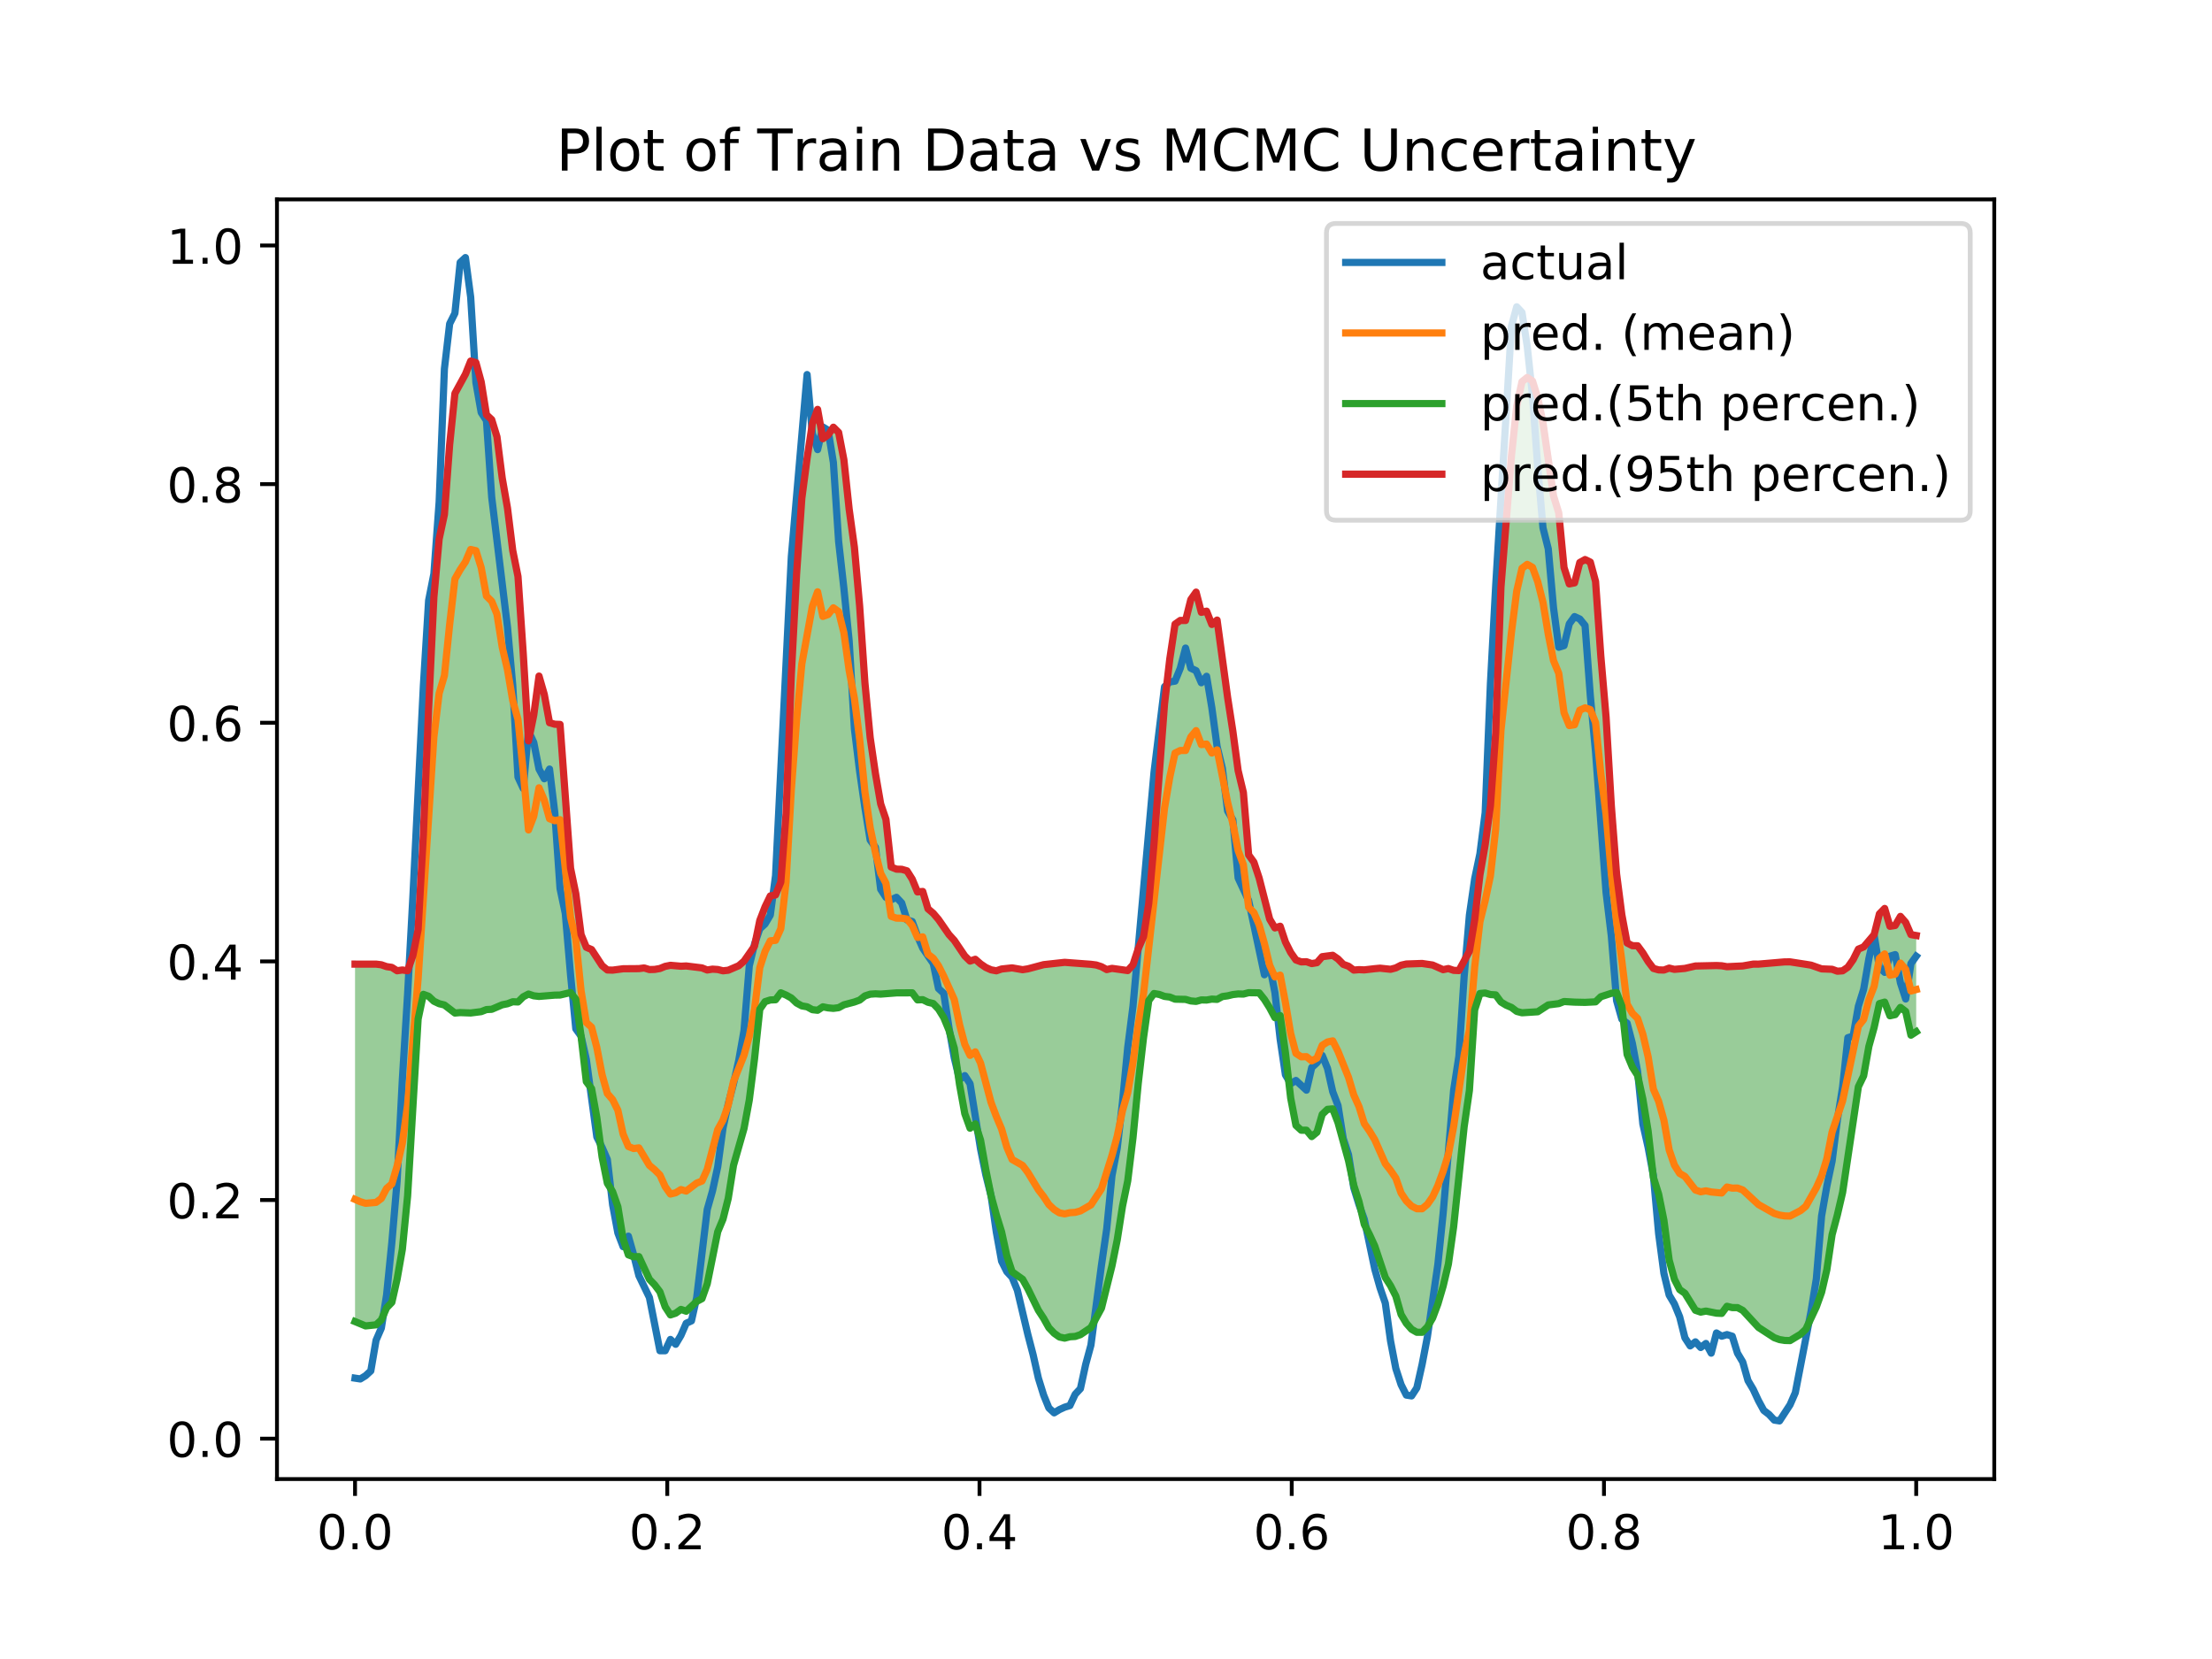 <?xml version="1.0" encoding="utf-8" standalone="no"?>
<!DOCTYPE svg PUBLIC "-//W3C//DTD SVG 1.1//EN"
  "http://www.w3.org/Graphics/SVG/1.1/DTD/svg11.dtd">
<!-- Created with matplotlib (http://matplotlib.org/) -->
<svg height="345pt" version="1.1" viewBox="0 0 460 345" width="460pt" xmlns="http://www.w3.org/2000/svg" xmlns:xlink="http://www.w3.org/1999/xlink">
 <defs>
  <style type="text/css">
*{stroke-linecap:butt;stroke-linejoin:round;}
  </style>
 </defs>
 <g id="figure_1">
  <g id="patch_1">
   <path d="M 0 345.6 
L 460.8 345.6 
L 460.8 0 
L 0 0 
z
" style="fill:#ffffff;"/>
  </g>
  <g id="axes_1">
   <g id="patch_2">
    <path d="M 57.6 307.584 
L 414.72 307.584 
L 414.72 41.472 
L 57.6 41.472 
z
" style="fill:#ffffff;"/>
   </g>
   <g id="PolyCollection_1">
    <path clip-path="url(#p0fb8ec0ce0)" d="M 73.833 200.494 
L 73.833 274.828 
L 74.926 275.339 
L 76.019 275.733 
L 77.112 275.61 
L 78.205 275.505 
L 79.298 274.483 
L 80.391 271.969 
L 81.485 270.836 
L 82.578 266.025 
L 83.671 259.816 
L 84.764 248.704 
L 85.857 229.826 
L 86.95 211.91 
L 88.043 206.781 
L 89.136 207.178 
L 90.229 208.21 
L 91.323 208.725 
L 92.416 208.991 
L 93.509 209.897 
L 94.602 210.666 
L 95.695 210.573 
L 96.788 210.607 
L 97.881 210.653 
L 98.974 210.487 
L 100.067 210.375 
L 101.161 209.946 
L 102.254 209.89 
L 103.347 209.39 
L 104.44 208.953 
L 105.533 208.734 
L 106.626 208.319 
L 107.719 208.365 
L 108.812 207.291 
L 109.905 206.718 
L 110.999 207.084 
L 112.092 207.21 
L 113.185 207.09 
L 114.278 206.944 
L 115.371 206.94 
L 116.464 206.922 
L 117.557 206.658 
L 118.65 206.405 
L 119.743 207.804 
L 120.837 215.467 
L 121.93 224.929 
L 123.023 226.384 
L 124.116 232.427 
L 125.209 240.618 
L 126.302 246.067 
L 127.395 247.824 
L 128.488 250.941 
L 129.581 257.646 
L 130.675 260.955 
L 131.768 261.358 
L 132.861 261.322 
L 133.954 263.707 
L 135.047 266.048 
L 136.14 267.185 
L 137.233 268.639 
L 138.326 271.76 
L 139.42 273.445 
L 140.513 273.088 
L 141.606 272.3 
L 142.699 272.677 
L 143.792 271.657 
L 144.885 270.644 
L 145.978 270.067 
L 147.071 266.977 
L 148.164 261.645 
L 149.258 256.148 
L 150.351 253.531 
L 151.444 249.204 
L 152.537 242.344 
L 153.63 238.547 
L 154.723 234.676 
L 155.816 228.778 
L 156.909 220.197 
L 158.002 209.879 
L 159.096 208.302 
L 160.189 207.95 
L 161.282 207.904 
L 162.375 206.461 
L 163.468 206.932 
L 164.561 207.537 
L 165.654 208.581 
L 166.747 209.179 
L 167.84 209.371 
L 168.934 209.97 
L 170.027 210.092 
L 171.12 209.376 
L 172.213 209.595 
L 173.306 209.695 
L 174.399 209.554 
L 175.492 208.958 
L 176.585 208.708 
L 177.678 208.374 
L 178.772 207.975 
L 179.865 207.105 
L 180.958 206.744 
L 182.051 206.671 
L 183.144 206.729 
L 184.237 206.617 
L 185.33 206.431 
L 186.423 206.477 
L 187.516 206.5 
L 188.61 206.459 
L 189.703 206.461 
L 190.796 207.931 
L 191.889 207.889 
L 192.982 208.425 
L 194.075 208.69 
L 195.168 209.84 
L 196.261 211.613 
L 197.354 214.261 
L 198.448 217.952 
L 199.541 225.542 
L 200.634 231.586 
L 201.727 234.618 
L 202.82 233.715 
L 203.913 237.091 
L 205.006 243.245 
L 206.099 248.666 
L 207.193 252.641 
L 208.286 256.18 
L 209.379 261.157 
L 210.472 264.474 
L 211.565 265.249 
L 212.658 266.032 
L 213.751 268.001 
L 214.844 270.33 
L 215.937 272.479 
L 217.031 274.154 
L 218.124 276.109 
L 219.217 277.26 
L 220.31 278.037 
L 221.403 278.273 
L 222.496 277.987 
L 223.589 277.923 
L 224.682 277.551 
L 225.775 276.848 
L 226.869 276.074 
L 227.962 274.13 
L 229.055 272.037 
L 230.148 267.695 
L 231.241 263.234 
L 232.334 257.845 
L 233.427 250.863 
L 234.52 245.558 
L 235.613 236.601 
L 236.707 225.293 
L 237.8 215.816 
L 238.893 208.067 
L 239.986 206.606 
L 241.079 206.802 
L 242.172 207.206 
L 243.265 207.342 
L 244.358 207.784 
L 245.451 207.834 
L 246.545 207.831 
L 247.638 208.15 
L 248.731 208.246 
L 249.824 207.941 
L 250.917 207.965 
L 252.01 207.77 
L 253.103 207.828 
L 254.196 207.241 
L 255.289 207.09 
L 256.383 206.825 
L 257.476 206.695 
L 258.569 206.724 
L 259.662 206.435 
L 260.755 206.42 
L 261.848 206.465 
L 262.941 207.841 
L 264.034 209.582 
L 265.127 211.631 
L 266.221 211.202 
L 267.314 218.933 
L 268.407 228.356 
L 269.5 234.036 
L 270.593 235.035 
L 271.686 235.036 
L 272.779 236.357 
L 273.872 235.457 
L 274.966 231.737 
L 276.059 230.694 
L 277.152 230.598 
L 278.245 233.452 
L 279.338 237.417 
L 280.431 241.367 
L 281.524 246.497 
L 282.617 249.896 
L 283.71 254.617 
L 284.804 256.753 
L 285.897 259.139 
L 286.99 262.343 
L 288.083 265.664 
L 289.176 267.378 
L 290.269 269.526 
L 291.362 273.352 
L 292.455 275.19 
L 293.548 276.434 
L 294.642 277.056 
L 295.735 277.059 
L 296.828 275.948 
L 297.921 274.096 
L 299.014 271.18 
L 300.107 267.469 
L 301.2 262.886 
L 302.293 255.12 
L 303.386 245.009 
L 304.48 234.307 
L 305.573 226.754 
L 306.666 209.998 
L 307.759 206.605 
L 308.852 206.503 
L 309.945 206.824 
L 311.038 206.89 
L 312.131 208.377 
L 313.224 209.039 
L 314.318 209.502 
L 315.411 210.327 
L 316.504 210.613 
L 317.597 210.507 
L 318.69 210.51 
L 319.783 210.401 
L 320.876 209.741 
L 321.969 208.984 
L 323.062 208.875 
L 324.156 208.705 
L 325.249 208.272 
L 326.342 208.384 
L 327.435 208.4 
L 328.528 208.474 
L 329.621 208.449 
L 330.714 208.423 
L 331.807 208.339 
L 332.9 207.279 
L 333.994 206.913 
L 335.087 206.565 
L 336.18 206.397 
L 337.273 209.206 
L 338.366 219.276 
L 339.459 221.911 
L 340.552 223.629 
L 341.645 228.578 
L 342.739 235.219 
L 343.832 244.852 
L 344.925 248.32 
L 346.018 253.748 
L 347.111 262.03 
L 348.204 266.032 
L 349.297 268.179 
L 350.39 268.944 
L 351.483 270.734 
L 352.577 272.483 
L 353.67 272.862 
L 354.763 272.645 
L 355.856 272.902 
L 356.949 273.081 
L 358.042 273.13 
L 359.135 271.651 
L 360.228 271.922 
L 361.321 271.924 
L 362.415 272.502 
L 363.508 273.659 
L 364.601 274.807 
L 365.694 276.05 
L 366.787 276.773 
L 367.88 277.621 
L 368.973 278.183 
L 370.066 278.577 
L 371.159 278.755 
L 372.253 278.784 
L 373.346 278.163 
L 374.439 277.463 
L 375.532 276.423 
L 376.625 274.031 
L 377.718 271.779 
L 378.811 268.735 
L 379.904 264.054 
L 380.997 256.755 
L 382.091 252.653 
L 383.184 247.964 
L 384.277 240.867 
L 385.37 233.183 
L 386.463 225.985 
L 387.556 223.732 
L 388.649 217.583 
L 389.742 213.663 
L 390.835 208.71 
L 391.929 208.396 
L 393.022 211.239 
L 394.115 210.997 
L 395.208 209.498 
L 396.301 210.344 
L 397.394 215.272 
L 398.487 214.558 
L 398.487 194.548 
L 398.487 194.548 
L 397.394 194.355 
L 396.301 191.822 
L 395.208 190.571 
L 394.115 192.458 
L 393.022 192.628 
L 391.929 188.92 
L 390.835 190.04 
L 389.742 194.356 
L 388.649 195.648 
L 387.556 196.926 
L 386.463 197.376 
L 385.37 199.571 
L 384.277 201.131 
L 383.184 201.886 
L 382.091 201.97 
L 380.997 201.57 
L 379.904 201.541 
L 378.811 201.482 
L 377.718 201.052 
L 376.625 200.711 
L 375.532 200.532 
L 374.439 200.319 
L 373.346 200.164 
L 372.253 200.027 
L 371.159 200.029 
L 370.066 200.032 
L 368.973 200.13 
L 367.88 200.219 
L 366.787 200.381 
L 365.694 200.495 
L 364.601 200.491 
L 363.508 200.708 
L 362.415 200.874 
L 361.321 200.984 
L 360.228 200.995 
L 359.135 201.032 
L 358.042 200.839 
L 356.949 200.787 
L 355.856 200.851 
L 354.763 200.871 
L 353.67 200.848 
L 352.577 200.886 
L 351.483 201.128 
L 350.39 201.388 
L 349.297 201.474 
L 348.204 201.585 
L 347.111 201.324 
L 346.018 201.73 
L 344.925 201.694 
L 343.832 201.389 
L 342.739 199.946 
L 341.645 198.16 
L 340.552 196.681 
L 339.459 196.66 
L 338.366 196.098 
L 337.273 190.228 
L 336.18 181.749 
L 335.087 167.556 
L 333.994 149.141 
L 332.9 136.419 
L 331.807 120.919 
L 330.714 116.887 
L 329.621 116.36 
L 328.528 116.975 
L 327.435 121.213 
L 326.342 121.43 
L 325.249 118.03 
L 324.156 106.657 
L 323.062 103.111 
L 321.969 95.915 
L 320.876 87.925 
L 319.783 82.724 
L 318.69 79.234 
L 317.597 78.502 
L 316.504 79.378 
L 315.411 84.45 
L 314.318 94.755 
L 313.224 107.831 
L 312.131 122.111 
L 311.038 152.389 
L 309.945 167.58 
L 308.852 175.656 
L 307.759 181.966 
L 306.666 191.315 
L 305.573 197.827 
L 304.48 199.875 
L 303.386 201.836 
L 302.293 201.788 
L 301.2 201.415 
L 300.107 201.649 
L 299.014 201.161 
L 297.921 200.683 
L 296.828 200.536 
L 295.735 200.358 
L 294.642 200.35 
L 293.548 200.44 
L 292.455 200.472 
L 291.362 200.717 
L 290.269 201.281 
L 289.176 201.572 
L 288.083 201.491 
L 286.99 201.341 
L 285.897 201.441 
L 284.804 201.522 
L 283.71 201.696 
L 282.617 201.646 
L 281.524 201.738 
L 280.431 200.931 
L 279.338 200.541 
L 278.245 199.422 
L 277.152 198.66 
L 276.059 198.785 
L 274.966 198.948 
L 273.872 200.198 
L 272.779 200.383 
L 271.686 199.997 
L 270.593 200.032 
L 269.5 199.631 
L 268.407 198.073 
L 267.314 195.9 
L 266.221 192.62 
L 265.127 192.969 
L 264.034 191.135 
L 262.941 186.73 
L 261.848 182.594 
L 260.755 179.294 
L 259.662 177.782 
L 258.569 164.806 
L 257.476 160.241 
L 256.383 152.078 
L 255.289 145.019 
L 254.196 137.298 
L 253.103 128.95 
L 252.01 129.862 
L 250.917 127.095 
L 249.824 127.34 
L 248.731 123.135 
L 247.638 124.678 
L 246.545 129.038 
L 245.451 129.02 
L 244.358 129.796 
L 243.265 137.032 
L 242.172 146.365 
L 241.079 160.425 
L 239.986 175.424 
L 238.893 187.859 
L 237.8 194.792 
L 236.707 197.304 
L 235.613 200.635 
L 234.52 201.834 
L 233.427 201.718 
L 232.334 201.564 
L 231.241 201.379 
L 230.148 201.631 
L 229.055 201.032 
L 227.962 200.674 
L 226.869 200.534 
L 225.775 200.41 
L 224.682 200.298 
L 223.589 200.186 
L 222.496 200.191 
L 221.403 200.124 
L 220.31 200.155 
L 219.217 200.281 
L 218.124 200.482 
L 217.031 200.606 
L 215.937 200.871 
L 214.844 201.183 
L 213.751 201.481 
L 212.658 201.655 
L 211.565 201.503 
L 210.472 201.276 
L 209.379 201.424 
L 208.286 201.512 
L 207.193 201.885 
L 206.099 201.683 
L 205.006 201.194 
L 203.913 200.449 
L 202.82 199.488 
L 201.727 199.862 
L 200.634 198.795 
L 199.541 197.159 
L 198.448 195.56 
L 197.354 194.36 
L 196.261 192.852 
L 195.168 191.208 
L 194.075 189.926 
L 192.982 188.995 
L 191.889 185.386 
L 190.796 185.483 
L 189.703 182.826 
L 188.61 181.096 
L 187.516 180.775 
L 186.423 180.748 
L 185.33 180.302 
L 184.237 170.39 
L 183.144 167.18 
L 182.051 160.843 
L 180.958 153.388 
L 179.865 141.988 
L 178.772 126.071 
L 177.678 113.787 
L 176.585 105.862 
L 175.492 95.612 
L 174.399 89.927 
L 173.306 88.84 
L 172.213 90.46 
L 171.12 91.232 
L 170.027 85.135 
L 168.934 88.111 
L 167.84 95.311 
L 166.747 103.614 
L 165.654 119.346 
L 164.561 140.276 
L 163.468 169.161 
L 162.375 183.441 
L 161.282 186.102 
L 160.189 186.319 
L 159.096 188.581 
L 158.002 191.418 
L 156.909 196.751 
L 155.816 198.373 
L 154.723 199.881 
L 153.63 200.828 
L 152.537 201.25 
L 151.444 201.766 
L 150.351 201.886 
L 149.258 201.612 
L 148.164 201.541 
L 147.071 201.718 
L 145.978 201.283 
L 144.885 201.182 
L 143.792 201.049 
L 142.699 200.88 
L 141.606 200.932 
L 140.513 200.83 
L 139.42 200.743 
L 138.326 200.963 
L 137.233 201.408 
L 136.14 201.6 
L 135.047 201.629 
L 133.954 201.293 
L 132.861 201.433 
L 131.768 201.51 
L 130.675 201.464 
L 129.581 201.46 
L 128.488 201.598 
L 127.395 201.747 
L 126.302 201.71 
L 125.209 200.813 
L 124.116 199.071 
L 123.023 197.463 
L 121.93 196.997 
L 120.837 194.339 
L 119.743 185.851 
L 118.65 180.534 
L 117.557 165.88 
L 116.464 150.645 
L 115.371 150.608 
L 114.278 150.295 
L 113.185 144.396 
L 112.092 140.593 
L 110.999 148.707 
L 109.905 154.072 
L 108.812 135.908 
L 107.719 119.885 
L 106.626 114.462 
L 105.533 105.658 
L 104.44 99.415 
L 103.347 90.838 
L 102.254 87.265 
L 101.161 86.247 
L 100.067 79.422 
L 98.974 75.408 
L 97.881 75.084 
L 96.788 77.819 
L 95.695 79.753 
L 94.602 81.819 
L 93.509 92.449 
L 92.416 107.006 
L 91.323 112.084 
L 90.229 124.175 
L 89.136 147.375 
L 88.043 173.521 
L 86.95 193.319 
L 85.857 198.73 
L 84.764 201.872 
L 83.671 201.715 
L 82.578 201.876 
L 81.485 201.174 
L 80.391 201.015 
L 79.298 200.632 
L 78.205 200.495 
L 77.112 200.507 
L 76.019 200.497 
L 74.926 200.49 
L 73.833 200.494 
z
" style="fill:#008000;fill-opacity:0.4;"/>
   </g>
   <g id="matplotlib.axis_1">
    <g id="xtick_1">
     <g id="line2d_1">
      <defs>
       <path d="M 0 0 
L 0 3.5 
" id="m773a0b911f" style="stroke:#000000;stroke-width:0.8;"/>
      </defs>
      <g>
       <use style="stroke:#000000;stroke-width:0.8;" x="73.833" xlink:href="#m773a0b911f" y="307.584"/>
      </g>
     </g>
     <g id="text_1">
      <!-- 0.0 -->
      <defs>
       <path d="M 31.781 66.406 
Q 24.172 66.406 20.328 58.906 
Q 16.5 51.422 16.5 36.375 
Q 16.5 21.391 20.328 13.891 
Q 24.172 6.391 31.781 6.391 
Q 39.453 6.391 43.281 13.891 
Q 47.125 21.391 47.125 36.375 
Q 47.125 51.422 43.281 58.906 
Q 39.453 66.406 31.781 66.406 
z
M 31.781 74.219 
Q 44.047 74.219 50.516 64.516 
Q 56.984 54.828 56.984 36.375 
Q 56.984 17.969 50.516 8.266 
Q 44.047 -1.422 31.781 -1.422 
Q 19.531 -1.422 13.062 8.266 
Q 6.594 17.969 6.594 36.375 
Q 6.594 54.828 13.062 64.516 
Q 19.531 74.219 31.781 74.219 
z
" id="DejaVuSans-30"/>
       <path d="M 10.688 12.406 
L 21 12.406 
L 21 0 
L 10.688 0 
z
" id="DejaVuSans-2e"/>
      </defs>
      <g transform="translate(65.881 322.182)scale(0.1 -0.1)">
       <use xlink:href="#DejaVuSans-30"/>
       <use x="63.623" xlink:href="#DejaVuSans-2e"/>
       <use x="95.41" xlink:href="#DejaVuSans-30"/>
      </g>
     </g>
    </g>
    <g id="xtick_2">
     <g id="line2d_2">
      <g>
       <use style="stroke:#000000;stroke-width:0.8;" x="138.764" xlink:href="#m773a0b911f" y="307.584"/>
      </g>
     </g>
     <g id="text_2">
      <!-- 0.2 -->
      <defs>
       <path d="M 19.188 8.297 
L 53.609 8.297 
L 53.609 0 
L 7.328 0 
L 7.328 8.297 
Q 12.938 14.109 22.625 23.891 
Q 32.328 33.688 34.812 36.531 
Q 39.547 41.844 41.422 45.531 
Q 43.312 49.219 43.312 52.781 
Q 43.312 58.594 39.234 62.25 
Q 35.156 65.922 28.609 65.922 
Q 23.969 65.922 18.812 64.312 
Q 13.672 62.703 7.812 59.422 
L 7.812 69.391 
Q 13.766 71.781 18.938 73 
Q 24.125 74.219 28.422 74.219 
Q 39.75 74.219 46.484 68.547 
Q 53.219 62.891 53.219 53.422 
Q 53.219 48.922 51.531 44.891 
Q 49.859 40.875 45.406 35.406 
Q 44.188 33.984 37.641 27.219 
Q 31.109 20.453 19.188 8.297 
z
" id="DejaVuSans-32"/>
      </defs>
      <g transform="translate(130.812 322.182)scale(0.1 -0.1)">
       <use xlink:href="#DejaVuSans-30"/>
       <use x="63.623" xlink:href="#DejaVuSans-2e"/>
       <use x="95.41" xlink:href="#DejaVuSans-32"/>
      </g>
     </g>
    </g>
    <g id="xtick_3">
     <g id="line2d_3">
      <g>
       <use style="stroke:#000000;stroke-width:0.8;" x="203.695" xlink:href="#m773a0b911f" y="307.584"/>
      </g>
     </g>
     <g id="text_3">
      <!-- 0.4 -->
      <defs>
       <path d="M 37.797 64.312 
L 12.891 25.391 
L 37.797 25.391 
z
M 35.203 72.906 
L 47.609 72.906 
L 47.609 25.391 
L 58.016 25.391 
L 58.016 17.188 
L 47.609 17.188 
L 47.609 0 
L 37.797 0 
L 37.797 17.188 
L 4.891 17.188 
L 4.891 26.703 
z
" id="DejaVuSans-34"/>
      </defs>
      <g transform="translate(195.743 322.182)scale(0.1 -0.1)">
       <use xlink:href="#DejaVuSans-30"/>
       <use x="63.623" xlink:href="#DejaVuSans-2e"/>
       <use x="95.41" xlink:href="#DejaVuSans-34"/>
      </g>
     </g>
    </g>
    <g id="xtick_4">
     <g id="line2d_4">
      <g>
       <use style="stroke:#000000;stroke-width:0.8;" x="268.625" xlink:href="#m773a0b911f" y="307.584"/>
      </g>
     </g>
     <g id="text_4">
      <!-- 0.6 -->
      <defs>
       <path d="M 33.016 40.375 
Q 26.375 40.375 22.484 35.828 
Q 18.609 31.297 18.609 23.391 
Q 18.609 15.531 22.484 10.953 
Q 26.375 6.391 33.016 6.391 
Q 39.656 6.391 43.531 10.953 
Q 47.406 15.531 47.406 23.391 
Q 47.406 31.297 43.531 35.828 
Q 39.656 40.375 33.016 40.375 
z
M 52.594 71.297 
L 52.594 62.312 
Q 48.875 64.062 45.094 64.984 
Q 41.312 65.922 37.594 65.922 
Q 27.828 65.922 22.672 59.328 
Q 17.531 52.734 16.797 39.406 
Q 19.672 43.656 24.016 45.922 
Q 28.375 48.188 33.594 48.188 
Q 44.578 48.188 50.953 41.516 
Q 57.328 34.859 57.328 23.391 
Q 57.328 12.156 50.688 5.359 
Q 44.047 -1.422 33.016 -1.422 
Q 20.359 -1.422 13.672 8.266 
Q 6.984 17.969 6.984 36.375 
Q 6.984 53.656 15.188 63.938 
Q 23.391 74.219 37.203 74.219 
Q 40.922 74.219 44.703 73.484 
Q 48.484 72.75 52.594 71.297 
z
" id="DejaVuSans-36"/>
      </defs>
      <g transform="translate(260.674 322.182)scale(0.1 -0.1)">
       <use xlink:href="#DejaVuSans-30"/>
       <use x="63.623" xlink:href="#DejaVuSans-2e"/>
       <use x="95.41" xlink:href="#DejaVuSans-36"/>
      </g>
     </g>
    </g>
    <g id="xtick_5">
     <g id="line2d_5">
      <g>
       <use style="stroke:#000000;stroke-width:0.8;" x="333.556" xlink:href="#m773a0b911f" y="307.584"/>
      </g>
     </g>
     <g id="text_5">
      <!-- 0.8 -->
      <defs>
       <path d="M 31.781 34.625 
Q 24.75 34.625 20.719 30.859 
Q 16.703 27.094 16.703 20.516 
Q 16.703 13.922 20.719 10.156 
Q 24.75 6.391 31.781 6.391 
Q 38.812 6.391 42.859 10.172 
Q 46.922 13.969 46.922 20.516 
Q 46.922 27.094 42.891 30.859 
Q 38.875 34.625 31.781 34.625 
z
M 21.922 38.812 
Q 15.578 40.375 12.031 44.719 
Q 8.5 49.078 8.5 55.328 
Q 8.5 64.062 14.719 69.141 
Q 20.953 74.219 31.781 74.219 
Q 42.672 74.219 48.875 69.141 
Q 55.078 64.062 55.078 55.328 
Q 55.078 49.078 51.531 44.719 
Q 48 40.375 41.703 38.812 
Q 48.828 37.156 52.797 32.312 
Q 56.781 27.484 56.781 20.516 
Q 56.781 9.906 50.312 4.234 
Q 43.844 -1.422 31.781 -1.422 
Q 19.734 -1.422 13.25 4.234 
Q 6.781 9.906 6.781 20.516 
Q 6.781 27.484 10.781 32.312 
Q 14.797 37.156 21.922 38.812 
z
M 18.312 54.391 
Q 18.312 48.734 21.844 45.562 
Q 25.391 42.391 31.781 42.391 
Q 38.141 42.391 41.719 45.562 
Q 45.312 48.734 45.312 54.391 
Q 45.312 60.062 41.719 63.234 
Q 38.141 66.406 31.781 66.406 
Q 25.391 66.406 21.844 63.234 
Q 18.312 60.062 18.312 54.391 
z
" id="DejaVuSans-38"/>
      </defs>
      <g transform="translate(325.605 322.182)scale(0.1 -0.1)">
       <use xlink:href="#DejaVuSans-30"/>
       <use x="63.623" xlink:href="#DejaVuSans-2e"/>
       <use x="95.41" xlink:href="#DejaVuSans-38"/>
      </g>
     </g>
    </g>
    <g id="xtick_6">
     <g id="line2d_6">
      <g>
       <use style="stroke:#000000;stroke-width:0.8;" x="398.487" xlink:href="#m773a0b911f" y="307.584"/>
      </g>
     </g>
     <g id="text_6">
      <!-- 1.0 -->
      <defs>
       <path d="M 12.406 8.297 
L 28.516 8.297 
L 28.516 63.922 
L 10.984 60.406 
L 10.984 69.391 
L 28.422 72.906 
L 38.281 72.906 
L 38.281 8.297 
L 54.391 8.297 
L 54.391 0 
L 12.406 0 
z
" id="DejaVuSans-31"/>
      </defs>
      <g transform="translate(390.536 322.182)scale(0.1 -0.1)">
       <use xlink:href="#DejaVuSans-31"/>
       <use x="63.623" xlink:href="#DejaVuSans-2e"/>
       <use x="95.41" xlink:href="#DejaVuSans-30"/>
      </g>
     </g>
    </g>
   </g>
   <g id="matplotlib.axis_2">
    <g id="ytick_1">
     <g id="line2d_7">
      <defs>
       <path d="M 0 0 
L -3.5 0 
" id="mce703878fd" style="stroke:#000000;stroke-width:0.8;"/>
      </defs>
      <g>
       <use style="stroke:#000000;stroke-width:0.8;" x="57.6" xlink:href="#mce703878fd" y="299.179"/>
      </g>
     </g>
     <g id="text_7">
      <!-- 0.0 -->
      <g transform="translate(34.697 302.978)scale(0.1 -0.1)">
       <use xlink:href="#DejaVuSans-30"/>
       <use x="63.623" xlink:href="#DejaVuSans-2e"/>
       <use x="95.41" xlink:href="#DejaVuSans-30"/>
      </g>
     </g>
    </g>
    <g id="ytick_2">
     <g id="line2d_8">
      <g>
       <use style="stroke:#000000;stroke-width:0.8;" x="57.6" xlink:href="#mce703878fd" y="249.553"/>
      </g>
     </g>
     <g id="text_8">
      <!-- 0.2 -->
      <g transform="translate(34.697 253.353)scale(0.1 -0.1)">
       <use xlink:href="#DejaVuSans-30"/>
       <use x="63.623" xlink:href="#DejaVuSans-2e"/>
       <use x="95.41" xlink:href="#DejaVuSans-32"/>
      </g>
     </g>
    </g>
    <g id="ytick_3">
     <g id="line2d_9">
      <g>
       <use style="stroke:#000000;stroke-width:0.8;" x="57.6" xlink:href="#mce703878fd" y="199.928"/>
      </g>
     </g>
     <g id="text_9">
      <!-- 0.4 -->
      <g transform="translate(34.697 203.727)scale(0.1 -0.1)">
       <use xlink:href="#DejaVuSans-30"/>
       <use x="63.623" xlink:href="#DejaVuSans-2e"/>
       <use x="95.41" xlink:href="#DejaVuSans-34"/>
      </g>
     </g>
    </g>
    <g id="ytick_4">
     <g id="line2d_10">
      <g>
       <use style="stroke:#000000;stroke-width:0.8;" x="57.6" xlink:href="#mce703878fd" y="150.302"/>
      </g>
     </g>
     <g id="text_10">
      <!-- 0.6 -->
      <g transform="translate(34.697 154.102)scale(0.1 -0.1)">
       <use xlink:href="#DejaVuSans-30"/>
       <use x="63.623" xlink:href="#DejaVuSans-2e"/>
       <use x="95.41" xlink:href="#DejaVuSans-36"/>
      </g>
     </g>
    </g>
    <g id="ytick_5">
     <g id="line2d_11">
      <g>
       <use style="stroke:#000000;stroke-width:0.8;" x="57.6" xlink:href="#mce703878fd" y="100.677"/>
      </g>
     </g>
     <g id="text_11">
      <!-- 0.8 -->
      <g transform="translate(34.697 104.476)scale(0.1 -0.1)">
       <use xlink:href="#DejaVuSans-30"/>
       <use x="63.623" xlink:href="#DejaVuSans-2e"/>
       <use x="95.41" xlink:href="#DejaVuSans-38"/>
      </g>
     </g>
    </g>
    <g id="ytick_6">
     <g id="line2d_12">
      <g>
       <use style="stroke:#000000;stroke-width:0.8;" x="57.6" xlink:href="#mce703878fd" y="51.051"/>
      </g>
     </g>
     <g id="text_12">
      <!-- 1.0 -->
      <g transform="translate(34.697 54.851)scale(0.1 -0.1)">
       <use xlink:href="#DejaVuSans-31"/>
       <use x="63.623" xlink:href="#DejaVuSans-2e"/>
       <use x="95.41" xlink:href="#DejaVuSans-30"/>
      </g>
     </g>
    </g>
   </g>
   <g id="line2d_13">
    <path clip-path="url(#p0fb8ec0ce0)" d="M 73.833 286.596 
L 74.926 286.764 
L 76.019 286.093 
L 77.112 285.086 
L 78.205 278.711 
L 79.298 276.195 
L 80.391 269.316 
L 81.485 258.412 
L 82.578 245.661 
L 83.671 224.523 
L 84.764 206.739 
L 85.857 186.607 
L 88.043 142.652 
L 89.136 124.869 
L 90.229 119.333 
L 91.323 104.401 
L 92.416 76.72 
L 93.509 67.325 
L 94.602 65.144 
L 95.695 54.575 
L 96.788 53.568 
L 97.881 61.788 
L 98.974 79.572 
L 100.067 85.779 
L 101.161 87.457 
L 102.254 103.395 
L 105.533 130.405 
L 106.626 142.484 
L 107.719 161.61 
L 108.812 163.959 
L 109.905 152.047 
L 110.999 154.396 
L 112.092 159.932 
L 113.185 161.946 
L 114.278 159.932 
L 115.371 168.992 
L 116.464 184.762 
L 117.557 189.963 
L 118.65 202.713 
L 119.743 213.953 
L 120.837 215.463 
L 121.93 220.328 
L 124.116 236.434 
L 125.209 238.615 
L 126.302 241.131 
L 127.395 250.527 
L 128.488 256.398 
L 129.581 259.25 
L 130.675 257.069 
L 131.768 260.928 
L 132.861 265.29 
L 135.047 269.82 
L 137.233 280.892 
L 138.326 280.892 
L 139.42 278.544 
L 140.513 279.55 
L 141.606 277.705 
L 142.699 275.188 
L 143.792 274.685 
L 144.885 269.82 
L 147.071 251.533 
L 148.164 247.674 
L 149.258 242.641 
L 150.351 234.589 
L 151.444 229.556 
L 152.537 225.361 
L 153.63 220.496 
L 154.723 214.289 
L 155.816 200.867 
L 156.909 196.338 
L 158.002 193.15 
L 159.096 192.143 
L 160.189 190.298 
L 161.282 182.077 
L 164.561 115.81 
L 167.84 77.894 
L 168.934 90.141 
L 170.027 93.497 
L 171.12 88.799 
L 172.213 89.47 
L 173.306 96.181 
L 174.399 112.622 
L 175.492 122.352 
L 176.585 133.257 
L 177.678 151.544 
L 178.772 160.435 
L 179.865 167.985 
L 180.958 174.696 
L 182.051 176.206 
L 183.144 184.93 
L 184.237 186.607 
L 185.33 187.11 
L 186.423 186.607 
L 187.516 187.782 
L 188.61 191.305 
L 189.703 191.64 
L 190.796 194.66 
L 191.889 197.176 
L 194.075 200.364 
L 195.168 205.565 
L 196.261 206.572 
L 197.354 213.786 
L 198.448 219.993 
L 199.541 224.523 
L 200.634 223.684 
L 201.727 225.361 
L 203.913 238.95 
L 205.006 244.319 
L 206.099 248.681 
L 207.193 256.231 
L 208.286 262.27 
L 209.379 264.451 
L 210.472 265.625 
L 211.565 268.31 
L 213.751 277.537 
L 214.844 281.731 
L 215.937 286.596 
L 217.031 290.119 
L 218.124 292.804 
L 219.217 293.81 
L 220.31 293.139 
L 221.403 292.636 
L 222.496 292.3 
L 223.589 289.952 
L 224.682 288.777 
L 225.775 283.744 
L 226.869 279.718 
L 229.055 263.109 
L 230.148 255.56 
L 231.241 244.487 
L 232.334 238.783 
L 233.427 229.22 
L 234.52 217.812 
L 235.613 209.256 
L 239.986 160.603 
L 242.172 142.82 
L 243.265 141.814 
L 244.358 141.646 
L 245.451 138.961 
L 246.545 134.767 
L 247.638 138.961 
L 248.731 139.465 
L 249.824 141.981 
L 250.917 140.639 
L 252.01 147.182 
L 253.103 155.235 
L 254.196 159.765 
L 255.289 168.656 
L 256.383 170.502 
L 257.476 182.581 
L 259.662 187.278 
L 262.941 202.713 
L 264.034 200.867 
L 265.127 206.404 
L 266.221 216.134 
L 267.314 223.516 
L 268.407 225.361 
L 269.5 224.69 
L 271.686 226.704 
L 272.779 222.006 
L 273.872 220.999 
L 274.966 219.49 
L 276.059 222.174 
L 277.152 227.039 
L 278.245 229.891 
L 279.338 236.77 
L 280.431 240.125 
L 281.524 247.003 
L 282.617 250.527 
L 283.71 253.546 
L 285.897 263.948 
L 286.99 267.806 
L 288.083 270.994 
L 289.176 278.879 
L 290.269 284.583 
L 291.362 287.938 
L 292.455 290.119 
L 293.548 290.287 
L 294.642 288.61 
L 295.735 283.744 
L 296.828 278.04 
L 299.014 262.941 
L 300.107 252.372 
L 302.293 226.704 
L 303.386 219.657 
L 304.48 203.048 
L 305.573 190.298 
L 306.666 182.749 
L 307.759 177.548 
L 308.852 168.992 
L 309.945 142.149 
L 311.038 121.849 
L 314.318 67.828 
L 315.411 63.802 
L 316.504 64.976 
L 317.597 72.022 
L 318.69 82.256 
L 319.783 97.187 
L 320.876 109.77 
L 321.969 114.132 
L 323.062 126.379 
L 324.156 134.599 
L 325.249 134.264 
L 326.342 129.734 
L 327.435 128.224 
L 328.528 128.728 
L 329.621 130.07 
L 330.714 144.665 
L 331.807 156.409 
L 333.994 185.601 
L 335.087 194.66 
L 336.18 208.081 
L 337.273 211.94 
L 338.366 212.779 
L 339.459 216.973 
L 340.552 222.845 
L 341.645 233.75 
L 342.739 238.615 
L 343.832 244.487 
L 344.925 256.566 
L 346.018 264.787 
L 347.111 269.316 
L 348.204 271.162 
L 349.297 273.846 
L 350.39 278.208 
L 351.483 279.886 
L 352.577 279.047 
L 353.67 280.221 
L 354.763 279.382 
L 355.856 281.396 
L 356.949 277.201 
L 358.042 277.872 
L 359.135 277.537 
L 360.228 277.872 
L 361.321 281.396 
L 362.415 283.241 
L 363.508 287.1 
L 364.601 288.945 
L 365.694 291.294 
L 366.787 293.307 
L 367.88 294.146 
L 368.973 295.32 
L 370.066 295.488 
L 372.253 292.133 
L 373.346 289.616 
L 376.625 272.672 
L 377.718 265.961 
L 378.811 252.875 
L 379.904 246.668 
L 380.997 241.467 
L 382.091 232.911 
L 383.184 226.032 
L 384.277 215.799 
L 385.37 215.463 
L 386.463 209.256 
L 387.556 205.733 
L 388.649 199.357 
L 389.742 194.492 
L 390.835 201.203 
L 391.929 202.209 
L 393.022 198.854 
L 394.115 198.519 
L 395.208 204.39 
L 396.301 207.746 
L 397.394 200.364 
L 398.487 198.854 
L 398.487 198.854 
" style="fill:none;stroke:#1f77b4;stroke-linecap:square;stroke-width:1.5;"/>
   </g>
   <g id="line2d_14">
    <path clip-path="url(#p0fb8ec0ce0)" d="M 73.833 249.42 
L 74.926 249.901 
L 76.019 250.235 
L 78.205 250.044 
L 79.298 249.231 
L 80.391 247.138 
L 81.485 246.216 
L 82.578 242.492 
L 83.671 237.738 
L 84.764 229.748 
L 86.95 203.542 
L 90.229 153.269 
L 91.323 144.197 
L 92.416 140.5 
L 93.509 129.858 
L 94.602 120.404 
L 95.695 118.474 
L 96.788 116.838 
L 97.881 114.264 
L 98.974 114.515 
L 100.067 118.038 
L 101.161 123.954 
L 102.254 125.041 
L 103.347 127.721 
L 104.44 134.573 
L 105.533 139.275 
L 106.626 145.679 
L 107.719 149.613 
L 108.812 160.392 
L 109.905 172.589 
L 110.999 169.744 
L 112.092 163.827 
L 113.185 166.399 
L 114.278 170.26 
L 115.371 170.672 
L 116.464 170.452 
L 118.65 190.75 
L 119.743 195.358 
L 120.837 206.026 
L 121.93 212.642 
L 123.023 213.613 
L 124.116 217.846 
L 125.209 223.496 
L 126.302 227.412 
L 127.395 228.665 
L 128.488 230.874 
L 129.581 235.849 
L 130.675 238.422 
L 131.768 238.845 
L 132.861 238.708 
L 135.047 242.347 
L 136.14 243.254 
L 137.233 244.344 
L 138.326 246.764 
L 139.42 248.308 
L 140.513 248.044 
L 141.606 247.378 
L 142.699 247.692 
L 144.885 246.03 
L 145.978 245.602 
L 147.071 243.192 
L 149.258 234.909 
L 150.351 232.93 
L 151.444 229.797 
L 152.537 224.894 
L 154.723 219.451 
L 155.816 215.502 
L 156.909 209.808 
L 158.002 201.227 
L 159.096 197.858 
L 160.189 195.649 
L 161.282 195.554 
L 162.375 193.114 
L 163.468 183.411 
L 164.561 164.283 
L 165.654 149.745 
L 166.747 138.063 
L 168.934 126.097 
L 170.027 123.069 
L 171.12 128.189 
L 172.213 127.799 
L 173.306 126.398 
L 174.399 127.192 
L 175.492 131.593 
L 176.585 139.416 
L 177.678 145.215 
L 178.772 153.732 
L 179.865 164.686 
L 180.958 172.121 
L 182.051 177.292 
L 183.144 181.609 
L 184.237 183.673 
L 185.33 190.56 
L 186.423 190.932 
L 187.516 190.946 
L 188.61 191.127 
L 189.703 192.458 
L 190.796 194.95 
L 191.889 194.832 
L 192.982 198.438 
L 194.075 199.28 
L 195.168 200.846 
L 196.261 203.012 
L 198.448 207.854 
L 199.541 213.033 
L 200.634 217.184 
L 201.727 219.468 
L 202.82 218.741 
L 203.913 221.068 
L 206.099 229.268 
L 207.193 232.184 
L 208.286 234.776 
L 209.379 238.56 
L 210.472 241.116 
L 212.658 242.362 
L 213.751 243.816 
L 215.937 247.416 
L 217.031 248.836 
L 218.124 250.499 
L 219.217 251.527 
L 220.31 252.217 
L 221.403 252.432 
L 222.496 252.186 
L 223.589 252.122 
L 224.682 251.819 
L 226.869 250.564 
L 229.055 247.236 
L 231.241 240.297 
L 232.334 236.275 
L 233.427 230.987 
L 234.52 227.237 
L 235.613 220.927 
L 236.707 213.082 
L 237.8 206.694 
L 242.172 168.048 
L 243.265 161.62 
L 244.358 156.603 
L 245.451 156.072 
L 246.545 156.071 
L 247.638 153.248 
L 248.731 151.938 
L 249.824 154.843 
L 250.917 154.731 
L 252.01 156.597 
L 253.103 155.949 
L 255.289 166.847 
L 256.383 171.279 
L 257.476 176.85 
L 258.569 179.819 
L 259.662 188.672 
L 260.755 189.779 
L 261.848 192.314 
L 262.941 196.2 
L 264.034 200.725 
L 265.127 203.157 
L 266.221 202.783 
L 267.314 208.499 
L 268.407 214.931 
L 269.5 219.053 
L 270.593 219.768 
L 271.686 219.738 
L 272.779 220.618 
L 273.872 220.036 
L 274.966 217.379 
L 276.059 216.682 
L 277.152 216.454 
L 278.245 218.622 
L 280.431 224.044 
L 281.524 227.706 
L 282.617 230.125 
L 283.71 233.645 
L 284.804 235.221 
L 285.897 237.027 
L 288.083 241.991 
L 289.176 243.388 
L 290.269 244.997 
L 291.362 248.089 
L 292.455 249.736 
L 293.548 250.814 
L 294.642 251.368 
L 295.735 251.374 
L 296.828 250.461 
L 297.921 248.895 
L 299.014 246.551 
L 300.107 243.57 
L 301.2 240.044 
L 302.293 234.299 
L 304.48 219.349 
L 305.573 214.178 
L 306.666 201.11 
L 307.759 191.684 
L 308.852 187.304 
L 309.945 182.13 
L 311.038 172.382 
L 312.131 151.918 
L 314.318 131.481 
L 315.411 122.93 
L 316.504 118.189 
L 317.597 117.359 
L 318.69 117.985 
L 319.783 120.982 
L 320.876 125.271 
L 321.969 131.873 
L 323.062 137.387 
L 324.156 140.028 
L 325.249 148.205 
L 326.342 150.885 
L 327.435 150.718 
L 328.528 147.679 
L 329.621 147.2 
L 330.714 147.57 
L 331.807 150.266 
L 332.9 160.831 
L 333.994 169.321 
L 335.087 181.666 
L 336.18 191.683 
L 337.273 199.824 
L 338.366 208.803 
L 339.459 210.715 
L 340.552 211.791 
L 341.645 215.078 
L 342.739 219.761 
L 343.832 226.489 
L 344.925 229.027 
L 346.018 232.947 
L 347.111 239.114 
L 348.204 242.291 
L 349.297 244.016 
L 350.39 244.646 
L 352.577 247.472 
L 353.67 247.841 
L 354.763 247.644 
L 355.856 247.882 
L 358.042 248.091 
L 359.135 246.852 
L 360.228 247.075 
L 361.321 247.06 
L 362.415 247.458 
L 365.694 250.496 
L 368.973 252.347 
L 370.066 252.683 
L 371.159 252.858 
L 372.253 252.886 
L 374.439 251.744 
L 375.532 250.859 
L 377.718 246.993 
L 378.811 244.561 
L 379.904 240.974 
L 380.997 235.408 
L 383.184 228.931 
L 386.463 213.4 
L 387.556 212.014 
L 388.649 207.897 
L 389.742 205.108 
L 390.835 199.288 
L 391.929 198.37 
L 393.022 202.795 
L 394.115 202.582 
L 395.208 200.281 
L 396.301 201.583 
L 397.394 206.091 
L 398.487 205.79 
L 398.487 205.79 
" style="fill:none;stroke:#ff7f0e;stroke-linecap:square;stroke-width:1.5;"/>
   </g>
   <g id="line2d_15">
    <path clip-path="url(#p0fb8ec0ce0)" d="M 73.833 274.828 
L 76.019 275.733 
L 78.205 275.505 
L 79.298 274.483 
L 80.391 271.969 
L 81.485 270.836 
L 82.578 266.025 
L 83.671 259.816 
L 84.764 248.704 
L 86.95 211.91 
L 88.043 206.781 
L 89.136 207.178 
L 90.229 208.21 
L 91.323 208.725 
L 92.416 208.991 
L 94.602 210.666 
L 95.695 210.573 
L 97.881 210.653 
L 100.067 210.375 
L 101.161 209.946 
L 102.254 209.89 
L 104.44 208.953 
L 105.533 208.734 
L 106.626 208.319 
L 107.719 208.365 
L 108.812 207.291 
L 109.905 206.718 
L 110.999 207.084 
L 112.092 207.21 
L 115.371 206.94 
L 116.464 206.922 
L 118.65 206.405 
L 119.743 207.804 
L 120.837 215.467 
L 121.93 224.929 
L 123.023 226.384 
L 124.116 232.427 
L 125.209 240.618 
L 126.302 246.067 
L 127.395 247.824 
L 128.488 250.941 
L 129.581 257.646 
L 130.675 260.955 
L 131.768 261.358 
L 132.861 261.322 
L 135.047 266.048 
L 136.14 267.185 
L 137.233 268.639 
L 138.326 271.76 
L 139.42 273.445 
L 140.513 273.088 
L 141.606 272.3 
L 142.699 272.677 
L 144.885 270.644 
L 145.978 270.067 
L 147.071 266.977 
L 149.258 256.148 
L 150.351 253.531 
L 151.444 249.204 
L 152.537 242.344 
L 154.723 234.676 
L 155.816 228.778 
L 156.909 220.197 
L 158.002 209.879 
L 159.096 208.302 
L 160.189 207.95 
L 161.282 207.904 
L 162.375 206.461 
L 163.468 206.932 
L 164.561 207.537 
L 165.654 208.581 
L 166.747 209.179 
L 167.84 209.371 
L 168.934 209.97 
L 170.027 210.092 
L 171.12 209.376 
L 172.213 209.595 
L 173.306 209.695 
L 174.399 209.554 
L 175.492 208.958 
L 177.678 208.374 
L 178.772 207.975 
L 179.865 207.105 
L 180.958 206.744 
L 182.051 206.671 
L 183.144 206.729 
L 186.423 206.477 
L 189.703 206.461 
L 190.796 207.931 
L 191.889 207.889 
L 192.982 208.425 
L 194.075 208.69 
L 195.168 209.84 
L 196.261 211.613 
L 197.354 214.261 
L 198.448 217.952 
L 199.541 225.542 
L 200.634 231.586 
L 201.727 234.618 
L 202.82 233.715 
L 203.913 237.091 
L 205.006 243.245 
L 206.099 248.666 
L 207.193 252.641 
L 208.286 256.18 
L 209.379 261.157 
L 210.472 264.474 
L 212.658 266.032 
L 213.751 268.001 
L 215.937 272.479 
L 217.031 274.154 
L 218.124 276.109 
L 219.217 277.26 
L 220.31 278.037 
L 221.403 278.273 
L 222.496 277.987 
L 223.589 277.923 
L 224.682 277.551 
L 226.869 276.074 
L 229.055 272.037 
L 231.241 263.234 
L 232.334 257.845 
L 233.427 250.863 
L 234.52 245.558 
L 235.613 236.601 
L 236.707 225.293 
L 237.8 215.816 
L 238.893 208.067 
L 239.986 206.606 
L 241.079 206.802 
L 242.172 207.206 
L 243.265 207.342 
L 244.358 207.784 
L 246.545 207.831 
L 247.638 208.15 
L 248.731 208.246 
L 249.824 207.941 
L 250.917 207.965 
L 252.01 207.77 
L 253.103 207.828 
L 254.196 207.241 
L 255.289 207.09 
L 256.383 206.825 
L 257.476 206.695 
L 258.569 206.724 
L 259.662 206.435 
L 261.848 206.465 
L 262.941 207.841 
L 264.034 209.582 
L 265.127 211.631 
L 266.221 211.202 
L 267.314 218.933 
L 268.407 228.356 
L 269.5 234.036 
L 270.593 235.035 
L 271.686 235.036 
L 272.779 236.357 
L 273.872 235.457 
L 274.966 231.737 
L 276.059 230.694 
L 277.152 230.598 
L 278.245 233.452 
L 280.431 241.367 
L 281.524 246.497 
L 282.617 249.896 
L 283.71 254.617 
L 284.804 256.753 
L 285.897 259.139 
L 288.083 265.664 
L 289.176 267.378 
L 290.269 269.526 
L 291.362 273.352 
L 292.455 275.19 
L 293.548 276.434 
L 294.642 277.056 
L 295.735 277.059 
L 296.828 275.948 
L 297.921 274.096 
L 299.014 271.18 
L 300.107 267.469 
L 301.2 262.886 
L 302.293 255.12 
L 304.48 234.307 
L 305.573 226.754 
L 306.666 209.998 
L 307.759 206.605 
L 308.852 206.503 
L 309.945 206.824 
L 311.038 206.89 
L 312.131 208.377 
L 313.224 209.039 
L 314.318 209.502 
L 315.411 210.327 
L 316.504 210.613 
L 319.783 210.401 
L 321.969 208.984 
L 324.156 208.705 
L 325.249 208.272 
L 327.435 208.4 
L 329.621 208.449 
L 331.807 208.339 
L 332.9 207.279 
L 335.087 206.565 
L 336.18 206.397 
L 337.273 209.206 
L 338.366 219.276 
L 339.459 221.911 
L 340.552 223.629 
L 341.645 228.578 
L 342.739 235.219 
L 343.832 244.852 
L 344.925 248.32 
L 346.018 253.748 
L 347.111 262.03 
L 348.204 266.032 
L 349.297 268.179 
L 350.39 268.944 
L 352.577 272.483 
L 353.67 272.862 
L 354.763 272.645 
L 356.949 273.081 
L 358.042 273.13 
L 359.135 271.651 
L 360.228 271.922 
L 361.321 271.924 
L 362.415 272.502 
L 365.694 276.05 
L 368.973 278.183 
L 370.066 278.577 
L 371.159 278.755 
L 372.253 278.784 
L 374.439 277.463 
L 375.532 276.423 
L 377.718 271.779 
L 378.811 268.735 
L 379.904 264.054 
L 380.997 256.755 
L 382.091 252.653 
L 383.184 247.964 
L 386.463 225.985 
L 387.556 223.732 
L 388.649 217.583 
L 389.742 213.663 
L 390.835 208.71 
L 391.929 208.396 
L 393.022 211.239 
L 394.115 210.997 
L 395.208 209.498 
L 396.301 210.344 
L 397.394 215.272 
L 398.487 214.558 
L 398.487 214.558 
" style="fill:none;stroke:#2ca02c;stroke-linecap:square;stroke-width:1.5;"/>
   </g>
   <g id="line2d_16">
    <path clip-path="url(#p0fb8ec0ce0)" d="M 73.833 200.494 
L 78.205 200.495 
L 79.298 200.632 
L 80.391 201.015 
L 81.485 201.174 
L 82.578 201.876 
L 83.671 201.715 
L 84.764 201.872 
L 85.857 198.73 
L 86.95 193.319 
L 88.043 173.521 
L 89.136 147.375 
L 90.229 124.175 
L 91.323 112.084 
L 92.416 107.006 
L 93.509 92.449 
L 94.602 81.819 
L 96.788 77.819 
L 97.881 75.084 
L 98.974 75.408 
L 100.067 79.422 
L 101.161 86.247 
L 102.254 87.265 
L 103.347 90.838 
L 104.44 99.415 
L 105.533 105.658 
L 106.626 114.462 
L 107.719 119.885 
L 108.812 135.908 
L 109.905 154.072 
L 110.999 148.707 
L 112.092 140.593 
L 113.185 144.396 
L 114.278 150.295 
L 115.371 150.608 
L 116.464 150.645 
L 118.65 180.534 
L 119.743 185.851 
L 120.837 194.339 
L 121.93 196.997 
L 123.023 197.463 
L 125.209 200.813 
L 126.302 201.71 
L 127.395 201.747 
L 129.581 201.46 
L 132.861 201.433 
L 133.954 201.293 
L 135.047 201.629 
L 136.14 201.6 
L 137.233 201.408 
L 138.326 200.963 
L 139.42 200.743 
L 141.606 200.932 
L 142.699 200.88 
L 145.978 201.283 
L 147.071 201.718 
L 148.164 201.541 
L 149.258 201.612 
L 150.351 201.886 
L 151.444 201.766 
L 153.63 200.828 
L 154.723 199.881 
L 156.909 196.751 
L 158.002 191.418 
L 159.096 188.581 
L 160.189 186.319 
L 161.282 186.102 
L 162.375 183.441 
L 163.468 169.161 
L 164.561 140.276 
L 165.654 119.346 
L 166.747 103.614 
L 167.84 95.311 
L 168.934 88.111 
L 170.027 85.135 
L 171.12 91.232 
L 172.213 90.46 
L 173.306 88.84 
L 174.399 89.927 
L 175.492 95.612 
L 176.585 105.862 
L 177.678 113.787 
L 178.772 126.071 
L 179.865 141.988 
L 180.958 153.388 
L 182.051 160.843 
L 183.144 167.18 
L 184.237 170.39 
L 185.33 180.302 
L 186.423 180.748 
L 187.516 180.775 
L 188.61 181.096 
L 189.703 182.826 
L 190.796 185.483 
L 191.889 185.386 
L 192.982 188.995 
L 194.075 189.926 
L 195.168 191.208 
L 197.354 194.36 
L 198.448 195.56 
L 200.634 198.795 
L 201.727 199.862 
L 202.82 199.488 
L 203.913 200.449 
L 205.006 201.194 
L 206.099 201.683 
L 207.193 201.885 
L 208.286 201.512 
L 210.472 201.276 
L 212.658 201.655 
L 213.751 201.481 
L 217.031 200.606 
L 221.403 200.124 
L 226.869 200.534 
L 227.962 200.674 
L 229.055 201.032 
L 230.148 201.631 
L 231.241 201.379 
L 234.52 201.834 
L 235.613 200.635 
L 236.707 197.304 
L 237.8 194.792 
L 238.893 187.859 
L 239.986 175.424 
L 242.172 146.365 
L 243.265 137.032 
L 244.358 129.796 
L 245.451 129.02 
L 246.545 129.038 
L 247.638 124.678 
L 248.731 123.135 
L 249.824 127.34 
L 250.917 127.095 
L 252.01 129.862 
L 253.103 128.95 
L 255.289 145.019 
L 256.383 152.078 
L 257.476 160.241 
L 258.569 164.806 
L 259.662 177.782 
L 260.755 179.294 
L 261.848 182.594 
L 264.034 191.135 
L 265.127 192.969 
L 266.221 192.62 
L 267.314 195.9 
L 268.407 198.073 
L 269.5 199.631 
L 270.593 200.032 
L 271.686 199.997 
L 272.779 200.383 
L 273.872 200.198 
L 274.966 198.948 
L 277.152 198.66 
L 278.245 199.422 
L 279.338 200.541 
L 280.431 200.931 
L 281.524 201.738 
L 282.617 201.646 
L 283.71 201.696 
L 285.897 201.441 
L 286.99 201.341 
L 289.176 201.572 
L 290.269 201.281 
L 291.362 200.717 
L 292.455 200.472 
L 295.735 200.358 
L 297.921 200.683 
L 300.107 201.649 
L 301.2 201.415 
L 302.293 201.788 
L 303.386 201.836 
L 305.573 197.827 
L 306.666 191.315 
L 307.759 181.966 
L 308.852 175.656 
L 309.945 167.58 
L 311.038 152.389 
L 312.131 122.111 
L 314.318 94.755 
L 315.411 84.45 
L 316.504 79.378 
L 317.597 78.502 
L 318.69 79.234 
L 319.783 82.724 
L 320.876 87.925 
L 323.062 103.111 
L 324.156 106.657 
L 325.249 118.03 
L 326.342 121.43 
L 327.435 121.213 
L 328.528 116.975 
L 329.621 116.36 
L 330.714 116.887 
L 331.807 120.919 
L 332.9 136.419 
L 333.994 149.141 
L 335.087 167.556 
L 336.18 181.749 
L 337.273 190.228 
L 338.366 196.098 
L 339.459 196.66 
L 340.552 196.681 
L 341.645 198.16 
L 342.739 199.946 
L 343.832 201.389 
L 344.925 201.694 
L 346.018 201.73 
L 347.111 201.324 
L 348.204 201.585 
L 350.39 201.388 
L 352.577 200.886 
L 356.949 200.787 
L 358.042 200.839 
L 359.135 201.032 
L 362.415 200.874 
L 364.601 200.491 
L 365.694 200.495 
L 371.159 200.029 
L 372.253 200.027 
L 375.532 200.532 
L 376.625 200.711 
L 378.811 201.482 
L 380.997 201.57 
L 382.091 201.97 
L 383.184 201.886 
L 384.277 201.131 
L 385.37 199.571 
L 386.463 197.376 
L 387.556 196.926 
L 389.742 194.356 
L 390.835 190.04 
L 391.929 188.92 
L 393.022 192.628 
L 394.115 192.458 
L 395.208 190.571 
L 396.301 191.822 
L 397.394 194.355 
L 398.487 194.548 
L 398.487 194.548 
" style="fill:none;stroke:#d62728;stroke-linecap:square;stroke-width:1.5;"/>
   </g>
   <g id="patch_3">
    <path d="M 57.6 307.584 
L 57.6 41.472 
" style="fill:none;stroke:#000000;stroke-linecap:square;stroke-linejoin:miter;stroke-width:0.8;"/>
   </g>
   <g id="patch_4">
    <path d="M 414.72 307.584 
L 414.72 41.472 
" style="fill:none;stroke:#000000;stroke-linecap:square;stroke-linejoin:miter;stroke-width:0.8;"/>
   </g>
   <g id="patch_5">
    <path d="M 57.6 307.584 
L 414.72 307.584 
" style="fill:none;stroke:#000000;stroke-linecap:square;stroke-linejoin:miter;stroke-width:0.8;"/>
   </g>
   <g id="patch_6">
    <path d="M 57.6 41.472 
L 414.72 41.472 
" style="fill:none;stroke:#000000;stroke-linecap:square;stroke-linejoin:miter;stroke-width:0.8;"/>
   </g>
   <g id="text_13">
    <!-- Plot of Train Data vs MCMC Uncertainty  -->
    <defs>
     <path d="M 19.672 64.797 
L 19.672 37.406 
L 32.078 37.406 
Q 38.969 37.406 42.719 40.969 
Q 46.484 44.531 46.484 51.125 
Q 46.484 57.672 42.719 61.234 
Q 38.969 64.797 32.078 64.797 
z
M 9.812 72.906 
L 32.078 72.906 
Q 44.344 72.906 50.609 67.359 
Q 56.891 61.812 56.891 51.125 
Q 56.891 40.328 50.609 34.812 
Q 44.344 29.297 32.078 29.297 
L 19.672 29.297 
L 19.672 0 
L 9.812 0 
z
" id="DejaVuSans-50"/>
     <path d="M 9.422 75.984 
L 18.406 75.984 
L 18.406 0 
L 9.422 0 
z
" id="DejaVuSans-6c"/>
     <path d="M 30.609 48.391 
Q 23.391 48.391 19.188 42.75 
Q 14.984 37.109 14.984 27.297 
Q 14.984 17.484 19.156 11.844 
Q 23.344 6.203 30.609 6.203 
Q 37.797 6.203 41.984 11.859 
Q 46.188 17.531 46.188 27.297 
Q 46.188 37.016 41.984 42.703 
Q 37.797 48.391 30.609 48.391 
z
M 30.609 56 
Q 42.328 56 49.016 48.375 
Q 55.719 40.766 55.719 27.297 
Q 55.719 13.875 49.016 6.219 
Q 42.328 -1.422 30.609 -1.422 
Q 18.844 -1.422 12.172 6.219 
Q 5.516 13.875 5.516 27.297 
Q 5.516 40.766 12.172 48.375 
Q 18.844 56 30.609 56 
z
" id="DejaVuSans-6f"/>
     <path d="M 18.312 70.219 
L 18.312 54.688 
L 36.812 54.688 
L 36.812 47.703 
L 18.312 47.703 
L 18.312 18.016 
Q 18.312 11.328 20.141 9.422 
Q 21.969 7.516 27.594 7.516 
L 36.812 7.516 
L 36.812 0 
L 27.594 0 
Q 17.188 0 13.234 3.875 
Q 9.281 7.766 9.281 18.016 
L 9.281 47.703 
L 2.688 47.703 
L 2.688 54.688 
L 9.281 54.688 
L 9.281 70.219 
z
" id="DejaVuSans-74"/>
     <path id="DejaVuSans-20"/>
     <path d="M 37.109 75.984 
L 37.109 68.5 
L 28.516 68.5 
Q 23.688 68.5 21.797 66.547 
Q 19.922 64.594 19.922 59.516 
L 19.922 54.688 
L 34.719 54.688 
L 34.719 47.703 
L 19.922 47.703 
L 19.922 0 
L 10.891 0 
L 10.891 47.703 
L 2.297 47.703 
L 2.297 54.688 
L 10.891 54.688 
L 10.891 58.5 
Q 10.891 67.625 15.141 71.797 
Q 19.391 75.984 28.609 75.984 
z
" id="DejaVuSans-66"/>
     <path d="M -0.297 72.906 
L 61.375 72.906 
L 61.375 64.594 
L 35.5 64.594 
L 35.5 0 
L 25.594 0 
L 25.594 64.594 
L -0.297 64.594 
z
" id="DejaVuSans-54"/>
     <path d="M 41.109 46.297 
Q 39.594 47.172 37.812 47.578 
Q 36.031 48 33.891 48 
Q 26.266 48 22.188 43.047 
Q 18.109 38.094 18.109 28.812 
L 18.109 0 
L 9.078 0 
L 9.078 54.688 
L 18.109 54.688 
L 18.109 46.188 
Q 20.953 51.172 25.484 53.578 
Q 30.031 56 36.531 56 
Q 37.453 56 38.578 55.875 
Q 39.703 55.766 41.062 55.516 
z
" id="DejaVuSans-72"/>
     <path d="M 34.281 27.484 
Q 23.391 27.484 19.188 25 
Q 14.984 22.516 14.984 16.5 
Q 14.984 11.719 18.141 8.906 
Q 21.297 6.109 26.703 6.109 
Q 34.188 6.109 38.703 11.406 
Q 43.219 16.703 43.219 25.484 
L 43.219 27.484 
z
M 52.203 31.203 
L 52.203 0 
L 43.219 0 
L 43.219 8.297 
Q 40.141 3.328 35.547 0.953 
Q 30.953 -1.422 24.312 -1.422 
Q 15.922 -1.422 10.953 3.297 
Q 6 8.016 6 15.922 
Q 6 25.141 12.172 29.828 
Q 18.359 34.516 30.609 34.516 
L 43.219 34.516 
L 43.219 35.406 
Q 43.219 41.609 39.141 45 
Q 35.062 48.391 27.688 48.391 
Q 23 48.391 18.547 47.266 
Q 14.109 46.141 10.016 43.891 
L 10.016 52.203 
Q 14.938 54.109 19.578 55.047 
Q 24.219 56 28.609 56 
Q 40.484 56 46.344 49.844 
Q 52.203 43.703 52.203 31.203 
z
" id="DejaVuSans-61"/>
     <path d="M 9.422 54.688 
L 18.406 54.688 
L 18.406 0 
L 9.422 0 
z
M 9.422 75.984 
L 18.406 75.984 
L 18.406 64.594 
L 9.422 64.594 
z
" id="DejaVuSans-69"/>
     <path d="M 54.891 33.016 
L 54.891 0 
L 45.906 0 
L 45.906 32.719 
Q 45.906 40.484 42.875 44.328 
Q 39.844 48.188 33.797 48.188 
Q 26.516 48.188 22.312 43.547 
Q 18.109 38.922 18.109 30.906 
L 18.109 0 
L 9.078 0 
L 9.078 54.688 
L 18.109 54.688 
L 18.109 46.188 
Q 21.344 51.125 25.703 53.562 
Q 30.078 56 35.797 56 
Q 45.219 56 50.047 50.172 
Q 54.891 44.344 54.891 33.016 
z
" id="DejaVuSans-6e"/>
     <path d="M 19.672 64.797 
L 19.672 8.109 
L 31.594 8.109 
Q 46.688 8.109 53.688 14.938 
Q 60.688 21.781 60.688 36.531 
Q 60.688 51.172 53.688 57.984 
Q 46.688 64.797 31.594 64.797 
z
M 9.812 72.906 
L 30.078 72.906 
Q 51.266 72.906 61.172 64.094 
Q 71.094 55.281 71.094 36.531 
Q 71.094 17.672 61.125 8.828 
Q 51.172 0 30.078 0 
L 9.812 0 
z
" id="DejaVuSans-44"/>
     <path d="M 2.984 54.688 
L 12.5 54.688 
L 29.594 8.797 
L 46.688 54.688 
L 56.203 54.688 
L 35.688 0 
L 23.484 0 
z
" id="DejaVuSans-76"/>
     <path d="M 44.281 53.078 
L 44.281 44.578 
Q 40.484 46.531 36.375 47.5 
Q 32.281 48.484 27.875 48.484 
Q 21.188 48.484 17.844 46.438 
Q 14.5 44.391 14.5 40.281 
Q 14.5 37.156 16.891 35.375 
Q 19.281 33.594 26.516 31.984 
L 29.594 31.297 
Q 39.156 29.25 43.188 25.516 
Q 47.219 21.781 47.219 15.094 
Q 47.219 7.469 41.188 3.016 
Q 35.156 -1.422 24.609 -1.422 
Q 20.219 -1.422 15.453 -0.562 
Q 10.688 0.297 5.422 2 
L 5.422 11.281 
Q 10.406 8.688 15.234 7.391 
Q 20.062 6.109 24.812 6.109 
Q 31.156 6.109 34.562 8.281 
Q 37.984 10.453 37.984 14.406 
Q 37.984 18.062 35.516 20.016 
Q 33.062 21.969 24.703 23.781 
L 21.578 24.516 
Q 13.234 26.266 9.516 29.906 
Q 5.812 33.547 5.812 39.891 
Q 5.812 47.609 11.281 51.797 
Q 16.75 56 26.812 56 
Q 31.781 56 36.172 55.266 
Q 40.578 54.547 44.281 53.078 
z
" id="DejaVuSans-73"/>
     <path d="M 9.812 72.906 
L 24.516 72.906 
L 43.109 23.297 
L 61.812 72.906 
L 76.516 72.906 
L 76.516 0 
L 66.891 0 
L 66.891 64.016 
L 48.094 14.016 
L 38.188 14.016 
L 19.391 64.016 
L 19.391 0 
L 9.812 0 
z
" id="DejaVuSans-4d"/>
     <path d="M 64.406 67.281 
L 64.406 56.891 
Q 59.422 61.531 53.781 63.812 
Q 48.141 66.109 41.797 66.109 
Q 29.297 66.109 22.656 58.469 
Q 16.016 50.828 16.016 36.375 
Q 16.016 21.969 22.656 14.328 
Q 29.297 6.688 41.797 6.688 
Q 48.141 6.688 53.781 8.984 
Q 59.422 11.281 64.406 15.922 
L 64.406 5.609 
Q 59.234 2.094 53.438 0.328 
Q 47.656 -1.422 41.219 -1.422 
Q 24.656 -1.422 15.125 8.703 
Q 5.609 18.844 5.609 36.375 
Q 5.609 53.953 15.125 64.078 
Q 24.656 74.219 41.219 74.219 
Q 47.75 74.219 53.531 72.484 
Q 59.328 70.75 64.406 67.281 
z
" id="DejaVuSans-43"/>
     <path d="M 8.688 72.906 
L 18.609 72.906 
L 18.609 28.609 
Q 18.609 16.891 22.844 11.734 
Q 27.094 6.594 36.625 6.594 
Q 46.094 6.594 50.344 11.734 
Q 54.594 16.891 54.594 28.609 
L 54.594 72.906 
L 64.5 72.906 
L 64.5 27.391 
Q 64.5 13.141 57.438 5.859 
Q 50.391 -1.422 36.625 -1.422 
Q 22.797 -1.422 15.734 5.859 
Q 8.688 13.141 8.688 27.391 
z
" id="DejaVuSans-55"/>
     <path d="M 48.781 52.594 
L 48.781 44.188 
Q 44.969 46.297 41.141 47.344 
Q 37.312 48.391 33.406 48.391 
Q 24.656 48.391 19.812 42.844 
Q 14.984 37.312 14.984 27.297 
Q 14.984 17.281 19.812 11.734 
Q 24.656 6.203 33.406 6.203 
Q 37.312 6.203 41.141 7.25 
Q 44.969 8.297 48.781 10.406 
L 48.781 2.094 
Q 45.016 0.344 40.984 -0.531 
Q 36.969 -1.422 32.422 -1.422 
Q 20.062 -1.422 12.781 6.344 
Q 5.516 14.109 5.516 27.297 
Q 5.516 40.672 12.859 48.328 
Q 20.219 56 33.016 56 
Q 37.156 56 41.109 55.141 
Q 45.062 54.297 48.781 52.594 
z
" id="DejaVuSans-63"/>
     <path d="M 56.203 29.594 
L 56.203 25.203 
L 14.891 25.203 
Q 15.484 15.922 20.484 11.062 
Q 25.484 6.203 34.422 6.203 
Q 39.594 6.203 44.453 7.469 
Q 49.312 8.734 54.109 11.281 
L 54.109 2.781 
Q 49.266 0.734 44.188 -0.344 
Q 39.109 -1.422 33.891 -1.422 
Q 20.797 -1.422 13.156 6.188 
Q 5.516 13.812 5.516 26.812 
Q 5.516 40.234 12.766 48.109 
Q 20.016 56 32.328 56 
Q 43.359 56 49.781 48.891 
Q 56.203 41.797 56.203 29.594 
z
M 47.219 32.234 
Q 47.125 39.594 43.094 43.984 
Q 39.062 48.391 32.422 48.391 
Q 24.906 48.391 20.391 44.141 
Q 15.875 39.891 15.188 32.172 
z
" id="DejaVuSans-65"/>
     <path d="M 32.172 -5.078 
Q 28.375 -14.844 24.75 -17.812 
Q 21.141 -20.797 15.094 -20.797 
L 7.906 -20.797 
L 7.906 -13.281 
L 13.188 -13.281 
Q 16.891 -13.281 18.938 -11.516 
Q 21 -9.766 23.484 -3.219 
L 25.094 0.875 
L 2.984 54.688 
L 12.5 54.688 
L 29.594 11.922 
L 46.688 54.688 
L 56.203 54.688 
z
" id="DejaVuSans-79"/>
    </defs>
    <g transform="translate(115.667 35.472)scale(0.12 -0.12)">
     <use xlink:href="#DejaVuSans-50"/>
     <use x="60.303" xlink:href="#DejaVuSans-6c"/>
     <use x="88.086" xlink:href="#DejaVuSans-6f"/>
     <use x="149.268" xlink:href="#DejaVuSans-74"/>
     <use x="188.477" xlink:href="#DejaVuSans-20"/>
     <use x="220.264" xlink:href="#DejaVuSans-6f"/>
     <use x="281.445" xlink:href="#DejaVuSans-66"/>
     <use x="316.65" xlink:href="#DejaVuSans-20"/>
     <use x="348.438" xlink:href="#DejaVuSans-54"/>
     <use x="409.303" xlink:href="#DejaVuSans-72"/>
     <use x="450.416" xlink:href="#DejaVuSans-61"/>
     <use x="511.695" xlink:href="#DejaVuSans-69"/>
     <use x="539.479" xlink:href="#DejaVuSans-6e"/>
     <use x="602.857" xlink:href="#DejaVuSans-20"/>
     <use x="634.645" xlink:href="#DejaVuSans-44"/>
     <use x="711.646" xlink:href="#DejaVuSans-61"/>
     <use x="772.926" xlink:href="#DejaVuSans-74"/>
     <use x="812.135" xlink:href="#DejaVuSans-61"/>
     <use x="873.414" xlink:href="#DejaVuSans-20"/>
     <use x="905.201" xlink:href="#DejaVuSans-76"/>
     <use x="964.381" xlink:href="#DejaVuSans-73"/>
     <use x="1016.48" xlink:href="#DejaVuSans-20"/>
     <use x="1048.268" xlink:href="#DejaVuSans-4d"/>
     <use x="1134.547" xlink:href="#DejaVuSans-43"/>
     <use x="1204.371" xlink:href="#DejaVuSans-4d"/>
     <use x="1290.65" xlink:href="#DejaVuSans-43"/>
     <use x="1360.475" xlink:href="#DejaVuSans-20"/>
     <use x="1392.262" xlink:href="#DejaVuSans-55"/>
     <use x="1465.455" xlink:href="#DejaVuSans-6e"/>
     <use x="1528.834" xlink:href="#DejaVuSans-63"/>
     <use x="1583.814" xlink:href="#DejaVuSans-65"/>
     <use x="1645.338" xlink:href="#DejaVuSans-72"/>
     <use x="1686.451" xlink:href="#DejaVuSans-74"/>
     <use x="1725.66" xlink:href="#DejaVuSans-61"/>
     <use x="1786.939" xlink:href="#DejaVuSans-69"/>
     <use x="1814.723" xlink:href="#DejaVuSans-6e"/>
     <use x="1878.102" xlink:href="#DejaVuSans-74"/>
     <use x="1917.311" xlink:href="#DejaVuSans-79"/>
     <use x="1976.49" xlink:href="#DejaVuSans-20"/>
    </g>
   </g>
   <g id="legend_1">
    <g id="patch_7">
     <path d="M 277.843 108.184 
L 407.72 108.184 
Q 409.72 108.184 409.72 106.184 
L 409.72 48.472 
Q 409.72 46.472 407.72 46.472 
L 277.843 46.472 
Q 275.843 46.472 275.843 48.472 
L 275.843 106.184 
Q 275.843 108.184 277.843 108.184 
z
" style="fill:#ffffff;opacity:0.8;stroke:#cccccc;stroke-linejoin:miter;"/>
    </g>
    <g id="line2d_17">
     <path d="M 279.843 54.57 
L 299.843 54.57 
" style="fill:none;stroke:#1f77b4;stroke-linecap:square;stroke-width:1.5;"/>
    </g>
    <g id="line2d_18"/>
    <g id="text_14">
     <!-- actual -->
     <defs>
      <path d="M 8.5 21.578 
L 8.5 54.688 
L 17.484 54.688 
L 17.484 21.922 
Q 17.484 14.156 20.5 10.266 
Q 23.531 6.391 29.594 6.391 
Q 36.859 6.391 41.078 11.031 
Q 45.312 15.672 45.312 23.688 
L 45.312 54.688 
L 54.297 54.688 
L 54.297 0 
L 45.312 0 
L 45.312 8.406 
Q 42.047 3.422 37.719 1 
Q 33.406 -1.422 27.688 -1.422 
Q 18.266 -1.422 13.375 4.438 
Q 8.5 10.297 8.5 21.578 
z
M 31.109 56 
z
" id="DejaVuSans-75"/>
     </defs>
     <g transform="translate(307.843 58.07)scale(0.1 -0.1)">
      <use xlink:href="#DejaVuSans-61"/>
      <use x="61.279" xlink:href="#DejaVuSans-63"/>
      <use x="116.26" xlink:href="#DejaVuSans-74"/>
      <use x="155.469" xlink:href="#DejaVuSans-75"/>
      <use x="218.848" xlink:href="#DejaVuSans-61"/>
      <use x="280.127" xlink:href="#DejaVuSans-6c"/>
     </g>
    </g>
    <g id="line2d_19">
     <path d="M 279.843 69.249 
L 299.843 69.249 
" style="fill:none;stroke:#ff7f0e;stroke-linecap:square;stroke-width:1.5;"/>
    </g>
    <g id="line2d_20"/>
    <g id="text_15">
     <!-- pred. (mean) -->
     <defs>
      <path d="M 18.109 8.203 
L 18.109 -20.797 
L 9.078 -20.797 
L 9.078 54.688 
L 18.109 54.688 
L 18.109 46.391 
Q 20.953 51.266 25.266 53.625 
Q 29.594 56 35.594 56 
Q 45.562 56 51.781 48.094 
Q 58.016 40.188 58.016 27.297 
Q 58.016 14.406 51.781 6.484 
Q 45.562 -1.422 35.594 -1.422 
Q 29.594 -1.422 25.266 0.953 
Q 20.953 3.328 18.109 8.203 
z
M 48.688 27.297 
Q 48.688 37.203 44.609 42.844 
Q 40.531 48.484 33.406 48.484 
Q 26.266 48.484 22.188 42.844 
Q 18.109 37.203 18.109 27.297 
Q 18.109 17.391 22.188 11.75 
Q 26.266 6.109 33.406 6.109 
Q 40.531 6.109 44.609 11.75 
Q 48.688 17.391 48.688 27.297 
z
" id="DejaVuSans-70"/>
      <path d="M 45.406 46.391 
L 45.406 75.984 
L 54.391 75.984 
L 54.391 0 
L 45.406 0 
L 45.406 8.203 
Q 42.578 3.328 38.25 0.953 
Q 33.938 -1.422 27.875 -1.422 
Q 17.969 -1.422 11.734 6.484 
Q 5.516 14.406 5.516 27.297 
Q 5.516 40.188 11.734 48.094 
Q 17.969 56 27.875 56 
Q 33.938 56 38.25 53.625 
Q 42.578 51.266 45.406 46.391 
z
M 14.797 27.297 
Q 14.797 17.391 18.875 11.75 
Q 22.953 6.109 30.078 6.109 
Q 37.203 6.109 41.297 11.75 
Q 45.406 17.391 45.406 27.297 
Q 45.406 37.203 41.297 42.844 
Q 37.203 48.484 30.078 48.484 
Q 22.953 48.484 18.875 42.844 
Q 14.797 37.203 14.797 27.297 
z
" id="DejaVuSans-64"/>
      <path d="M 31 75.875 
Q 24.469 64.656 21.281 53.656 
Q 18.109 42.672 18.109 31.391 
Q 18.109 20.125 21.312 9.062 
Q 24.516 -2 31 -13.188 
L 23.188 -13.188 
Q 15.875 -1.703 12.234 9.375 
Q 8.594 20.453 8.594 31.391 
Q 8.594 42.281 12.203 53.312 
Q 15.828 64.359 23.188 75.875 
z
" id="DejaVuSans-28"/>
      <path d="M 52 44.188 
Q 55.375 50.25 60.062 53.125 
Q 64.75 56 71.094 56 
Q 79.641 56 84.281 50.016 
Q 88.922 44.047 88.922 33.016 
L 88.922 0 
L 79.891 0 
L 79.891 32.719 
Q 79.891 40.578 77.094 44.375 
Q 74.312 48.188 68.609 48.188 
Q 61.625 48.188 57.562 43.547 
Q 53.516 38.922 53.516 30.906 
L 53.516 0 
L 44.484 0 
L 44.484 32.719 
Q 44.484 40.625 41.703 44.406 
Q 38.922 48.188 33.109 48.188 
Q 26.219 48.188 22.156 43.531 
Q 18.109 38.875 18.109 30.906 
L 18.109 0 
L 9.078 0 
L 9.078 54.688 
L 18.109 54.688 
L 18.109 46.188 
Q 21.188 51.219 25.484 53.609 
Q 29.781 56 35.688 56 
Q 41.656 56 45.828 52.969 
Q 50 49.953 52 44.188 
z
" id="DejaVuSans-6d"/>
      <path d="M 8.016 75.875 
L 15.828 75.875 
Q 23.141 64.359 26.781 53.312 
Q 30.422 42.281 30.422 31.391 
Q 30.422 20.453 26.781 9.375 
Q 23.141 -1.703 15.828 -13.188 
L 8.016 -13.188 
Q 14.5 -2 17.703 9.062 
Q 20.906 20.125 20.906 31.391 
Q 20.906 42.672 17.703 53.656 
Q 14.5 64.656 8.016 75.875 
z
" id="DejaVuSans-29"/>
     </defs>
     <g transform="translate(307.843 72.749)scale(0.1 -0.1)">
      <use xlink:href="#DejaVuSans-70"/>
      <use x="63.477" xlink:href="#DejaVuSans-72"/>
      <use x="104.559" xlink:href="#DejaVuSans-65"/>
      <use x="166.082" xlink:href="#DejaVuSans-64"/>
      <use x="229.559" xlink:href="#DejaVuSans-2e"/>
      <use x="261.346" xlink:href="#DejaVuSans-20"/>
      <use x="293.133" xlink:href="#DejaVuSans-28"/>
      <use x="332.146" xlink:href="#DejaVuSans-6d"/>
      <use x="429.559" xlink:href="#DejaVuSans-65"/>
      <use x="491.082" xlink:href="#DejaVuSans-61"/>
      <use x="552.361" xlink:href="#DejaVuSans-6e"/>
      <use x="615.74" xlink:href="#DejaVuSans-29"/>
     </g>
    </g>
    <g id="line2d_21">
     <path d="M 279.843 83.927 
L 299.843 83.927 
" style="fill:none;stroke:#2ca02c;stroke-linecap:square;stroke-width:1.5;"/>
    </g>
    <g id="line2d_22"/>
    <g id="text_16">
     <!-- pred.(5th percen.) -->
     <defs>
      <path d="M 10.797 72.906 
L 49.516 72.906 
L 49.516 64.594 
L 19.828 64.594 
L 19.828 46.734 
Q 21.969 47.469 24.109 47.828 
Q 26.266 48.188 28.422 48.188 
Q 40.625 48.188 47.75 41.5 
Q 54.891 34.812 54.891 23.391 
Q 54.891 11.625 47.562 5.094 
Q 40.234 -1.422 26.906 -1.422 
Q 22.312 -1.422 17.547 -0.641 
Q 12.797 0.141 7.719 1.703 
L 7.719 11.625 
Q 12.109 9.234 16.797 8.062 
Q 21.484 6.891 26.703 6.891 
Q 35.156 6.891 40.078 11.328 
Q 45.016 15.766 45.016 23.391 
Q 45.016 31 40.078 35.438 
Q 35.156 39.891 26.703 39.891 
Q 22.75 39.891 18.812 39.016 
Q 14.891 38.141 10.797 36.281 
z
" id="DejaVuSans-35"/>
      <path d="M 54.891 33.016 
L 54.891 0 
L 45.906 0 
L 45.906 32.719 
Q 45.906 40.484 42.875 44.328 
Q 39.844 48.188 33.797 48.188 
Q 26.516 48.188 22.312 43.547 
Q 18.109 38.922 18.109 30.906 
L 18.109 0 
L 9.078 0 
L 9.078 75.984 
L 18.109 75.984 
L 18.109 46.188 
Q 21.344 51.125 25.703 53.562 
Q 30.078 56 35.797 56 
Q 45.219 56 50.047 50.172 
Q 54.891 44.344 54.891 33.016 
z
" id="DejaVuSans-68"/>
     </defs>
     <g transform="translate(307.843 87.427)scale(0.1 -0.1)">
      <use xlink:href="#DejaVuSans-70"/>
      <use x="63.477" xlink:href="#DejaVuSans-72"/>
      <use x="104.559" xlink:href="#DejaVuSans-65"/>
      <use x="166.082" xlink:href="#DejaVuSans-64"/>
      <use x="229.559" xlink:href="#DejaVuSans-2e"/>
      <use x="261.346" xlink:href="#DejaVuSans-28"/>
      <use x="300.359" xlink:href="#DejaVuSans-35"/>
      <use x="363.982" xlink:href="#DejaVuSans-74"/>
      <use x="403.191" xlink:href="#DejaVuSans-68"/>
      <use x="466.57" xlink:href="#DejaVuSans-20"/>
      <use x="498.357" xlink:href="#DejaVuSans-70"/>
      <use x="561.834" xlink:href="#DejaVuSans-65"/>
      <use x="623.357" xlink:href="#DejaVuSans-72"/>
      <use x="664.439" xlink:href="#DejaVuSans-63"/>
      <use x="719.42" xlink:href="#DejaVuSans-65"/>
      <use x="780.943" xlink:href="#DejaVuSans-6e"/>
      <use x="844.322" xlink:href="#DejaVuSans-2e"/>
      <use x="876.109" xlink:href="#DejaVuSans-29"/>
     </g>
    </g>
    <g id="line2d_23">
     <path d="M 279.843 98.605 
L 299.843 98.605 
" style="fill:none;stroke:#d62728;stroke-linecap:square;stroke-width:1.5;"/>
    </g>
    <g id="line2d_24"/>
    <g id="text_17">
     <!-- pred.(95th percen.) -->
     <defs>
      <path d="M 10.984 1.516 
L 10.984 10.5 
Q 14.703 8.734 18.5 7.812 
Q 22.312 6.891 25.984 6.891 
Q 35.75 6.891 40.891 13.453 
Q 46.047 20.016 46.781 33.406 
Q 43.953 29.203 39.594 26.953 
Q 35.25 24.703 29.984 24.703 
Q 19.047 24.703 12.672 31.312 
Q 6.297 37.938 6.297 49.422 
Q 6.297 60.641 12.938 67.422 
Q 19.578 74.219 30.609 74.219 
Q 43.266 74.219 49.922 64.516 
Q 56.594 54.828 56.594 36.375 
Q 56.594 19.141 48.406 8.859 
Q 40.234 -1.422 26.422 -1.422 
Q 22.703 -1.422 18.891 -0.688 
Q 15.094 0.047 10.984 1.516 
z
M 30.609 32.422 
Q 37.25 32.422 41.125 36.953 
Q 45.016 41.5 45.016 49.422 
Q 45.016 57.281 41.125 61.844 
Q 37.25 66.406 30.609 66.406 
Q 23.969 66.406 20.094 61.844 
Q 16.219 57.281 16.219 49.422 
Q 16.219 41.5 20.094 36.953 
Q 23.969 32.422 30.609 32.422 
z
" id="DejaVuSans-39"/>
     </defs>
     <g transform="translate(307.843 102.105)scale(0.1 -0.1)">
      <use xlink:href="#DejaVuSans-70"/>
      <use x="63.477" xlink:href="#DejaVuSans-72"/>
      <use x="104.559" xlink:href="#DejaVuSans-65"/>
      <use x="166.082" xlink:href="#DejaVuSans-64"/>
      <use x="229.559" xlink:href="#DejaVuSans-2e"/>
      <use x="261.346" xlink:href="#DejaVuSans-28"/>
      <use x="300.359" xlink:href="#DejaVuSans-39"/>
      <use x="363.982" xlink:href="#DejaVuSans-35"/>
      <use x="427.605" xlink:href="#DejaVuSans-74"/>
      <use x="466.814" xlink:href="#DejaVuSans-68"/>
      <use x="530.193" xlink:href="#DejaVuSans-20"/>
      <use x="561.98" xlink:href="#DejaVuSans-70"/>
      <use x="625.457" xlink:href="#DejaVuSans-65"/>
      <use x="686.98" xlink:href="#DejaVuSans-72"/>
      <use x="728.062" xlink:href="#DejaVuSans-63"/>
      <use x="783.043" xlink:href="#DejaVuSans-65"/>
      <use x="844.566" xlink:href="#DejaVuSans-6e"/>
      <use x="907.945" xlink:href="#DejaVuSans-2e"/>
      <use x="939.732" xlink:href="#DejaVuSans-29"/>
     </g>
    </g>
   </g>
  </g>
 </g>
 <defs>
  <clipPath id="p0fb8ec0ce0">
   <rect height="266.112" width="357.12" x="57.6" y="41.472"/>
  </clipPath>
 </defs>
</svg>
